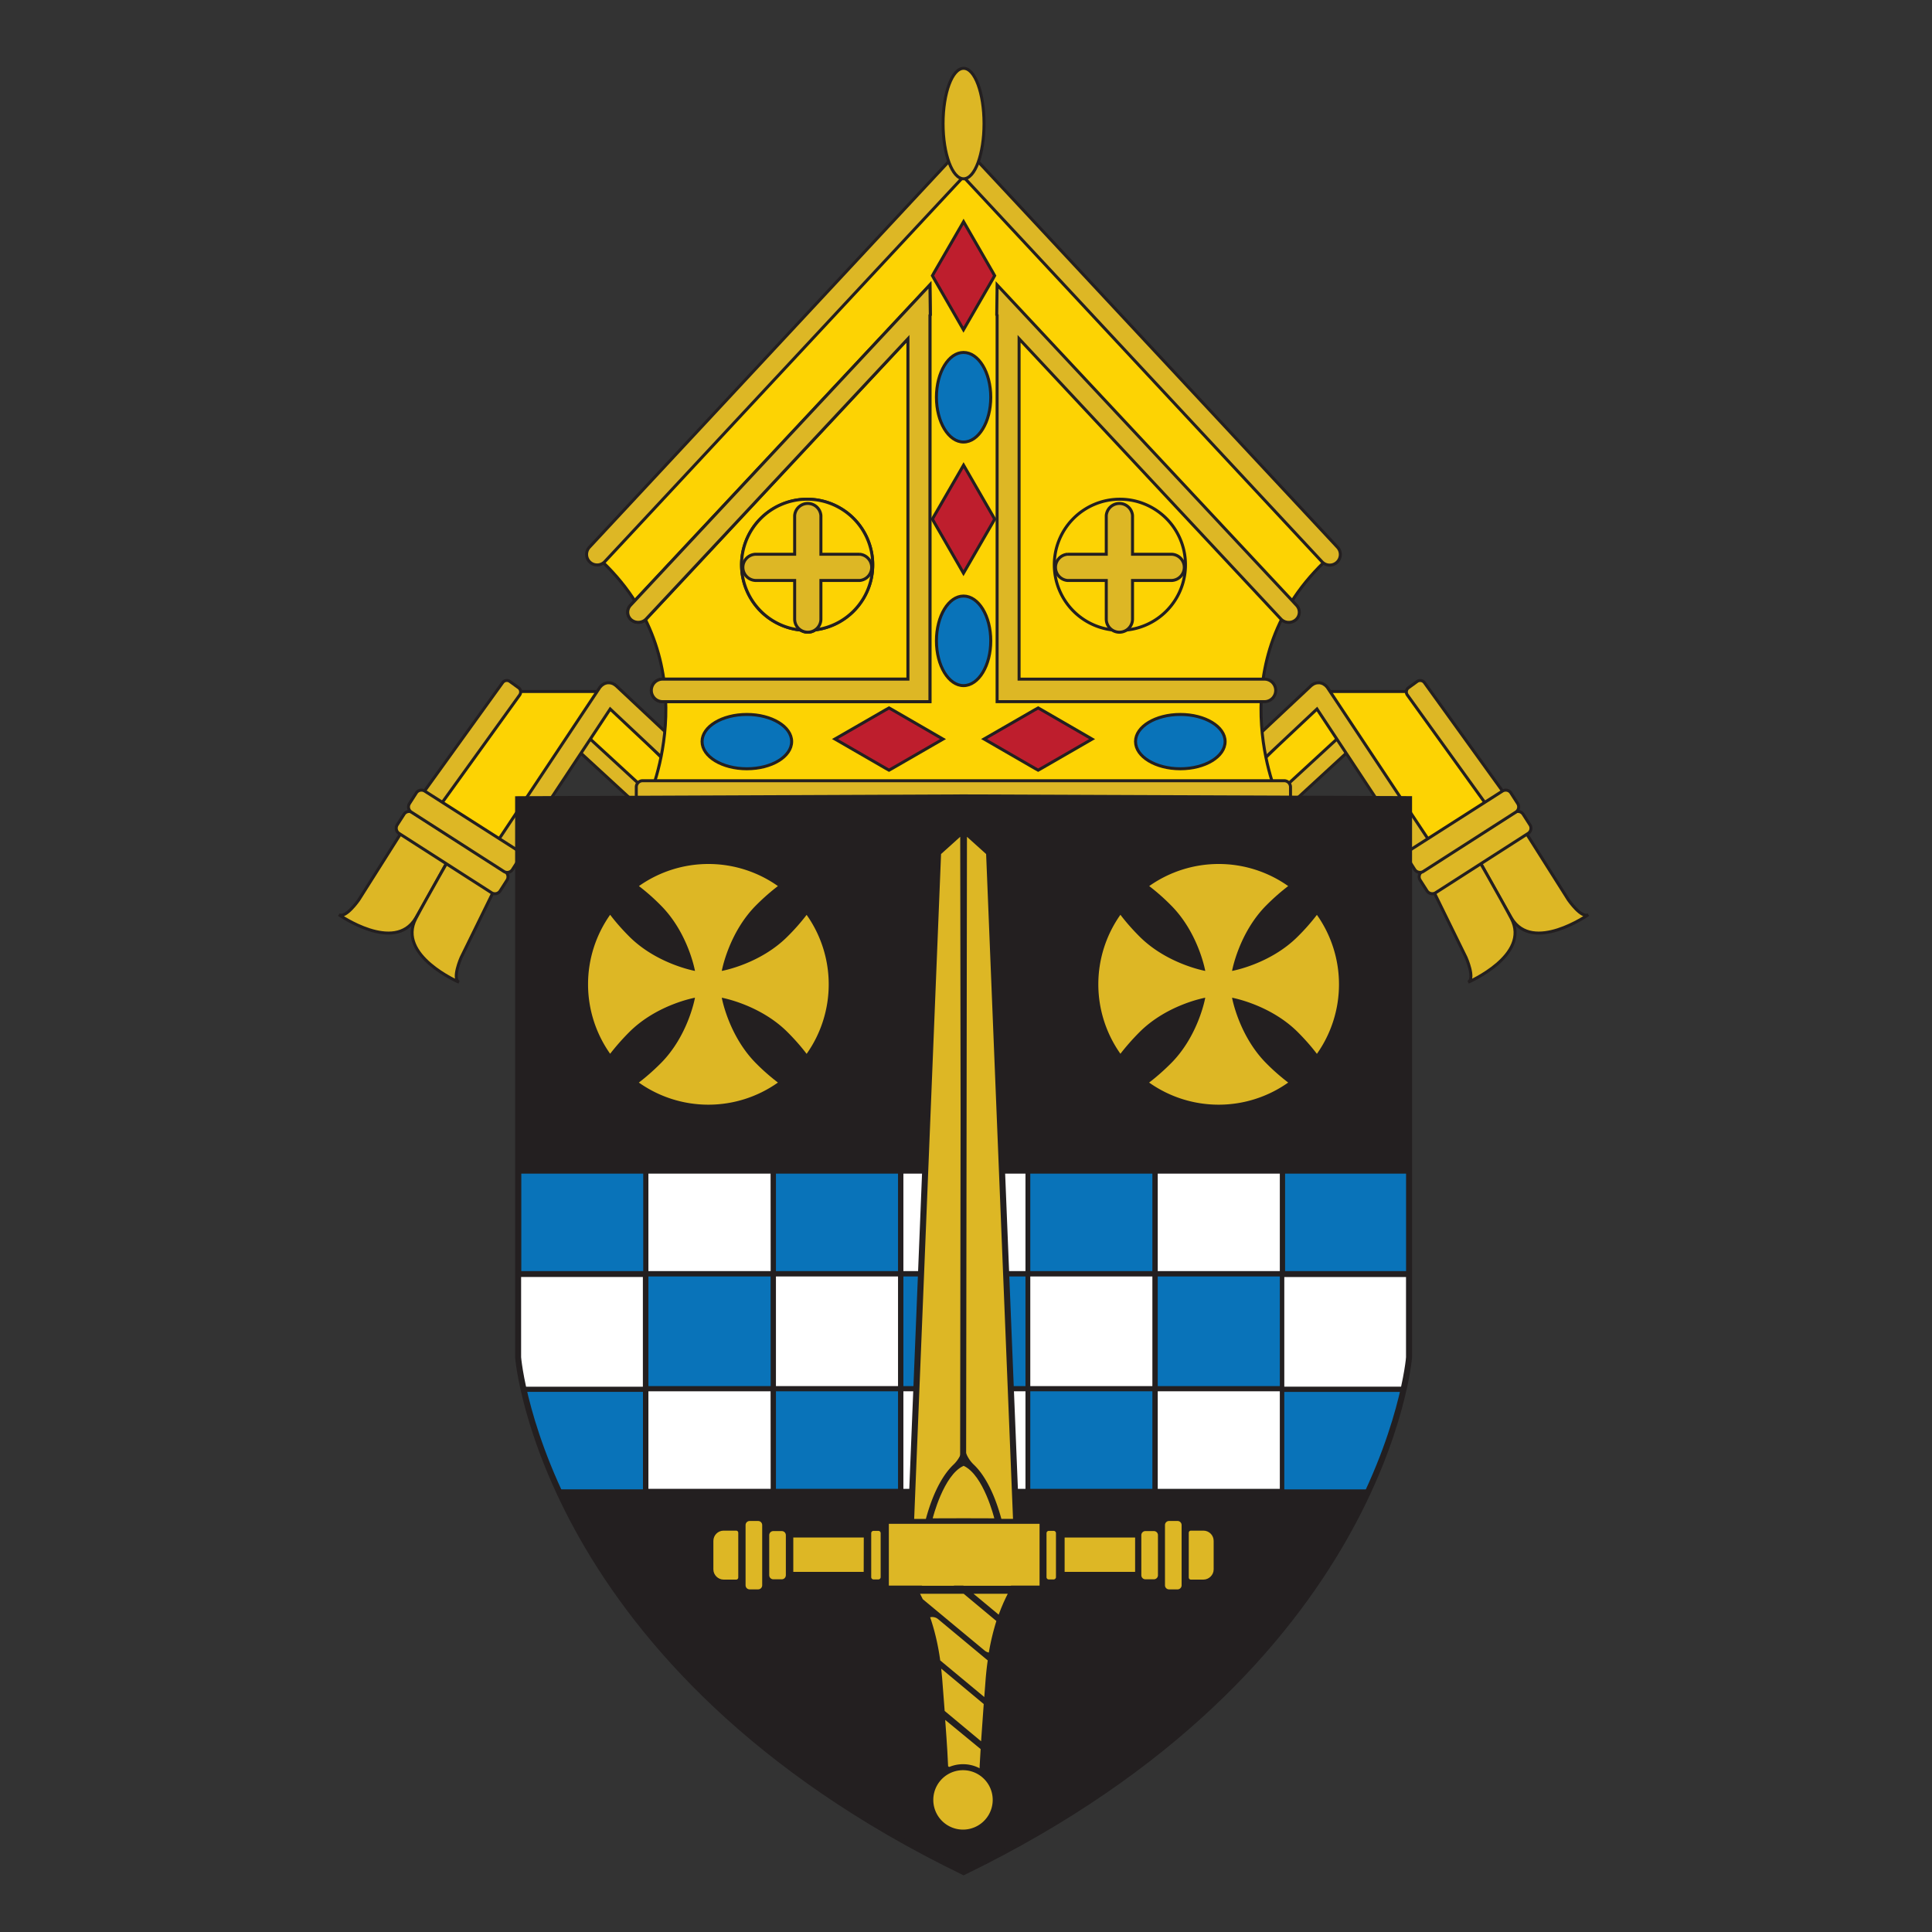 <?xml version="1.0" ?>
<svg xmlns="http://www.w3.org/2000/svg" viewBox="0 0 132.29 132.29" version="1.2" baseProfile="tiny-ps">
	
  
	<rect x="0" y="0" width="132.29" height="132.29" fill="#333333" stroke="none"/>
	
  
	<title>Catholic Diocese of Pittsburgh</title>
	
  
	<path transform="matrix(.622 0 0 -.622 28.07 56.08)" d="m0 0-5.63-8.9s-1.45-2.1-2.2-1.63c0 0 6.13-4.3 8.47-.38C1.9-8.79 5-3.1 5-3.1z" fill="#ddb725" stroke="#231f20" stroke-miterlimit="10" stroke-width=".33"/>
	
  
	<path transform="matrix(.622 0 0 -.622 34.46 59.68)" d="m0 0-4.64-9.46s-1.03-2.33-.23-2.72c0 0-6.88 2.96-4.76 7.01 1.15 2.19 4.37 7.8 4.37 7.8z" fill="#ddb725" stroke="#231f20" stroke-miterlimit="10" stroke-width=".33"/>
	
  
	<path transform="matrix(.622 0 0 -.622 41.53 48.2)" d="m0 0 6.5-6.6L6.28-9l-2.67-.14-6.18 6.07z" fill="#fdd303"/>
	
  
	<path transform="matrix(.622 0 0 -.622 45.24 55.43)" d="m0 0-.63-.68a.45.45 0 0 0-.64-.03l-7.9 7.27a.45.45 0 0 0-.02.64l.63.68c.17.19.45.2.64.03L-.02.64C.15.47.16.18 0 0" fill="#ddb725" stroke="#231f20" stroke-miterlimit="10" stroke-width=".33"/>
	
  
	<path transform="matrix(.622 0 0 -.622 41.44 47.35)" d="M0 0h-10.18l-9.5-13.43 7.57-3.68z" fill="#fdd303" stroke="#231f20" stroke-miterlimit="10" stroke-width=".33"/>
	
  
	<g fill="#ddb725" stroke="#231f20" stroke-miterlimit="10" stroke-width=".33">
		
    
		<path transform="matrix(.622 0 0 -.622 27.81 56.52)" d="m0 0 .95-.69a.57.57 0 0 1 .8.13L12.5 14.36c.18.26.13.62-.13.8l-.95.69a.57.57 0 0 1-.8-.13L-.13.8A.57.57 0 0 1 0 0"/>
		
    
		<path transform="matrix(.622 0 0 -.622 49.06 53.4)" d="m0 0-11.07 10.38-.1.07-.02.03h-.02a1.1 1.1 0 0 1-.33.16l-.1.03-.1.01-.14.01h-.08l-.14-.02-.07-.02-.15-.05-.05-.02-.15-.1-.03-.01-.16-.14-.01-.02-.1-.1-12.52-18.83c-.37-.52-.25-1.25.26-1.62s1.25-.26 1.62.26L-11.7 7.8-1.59-1.7c.47-.44 1.2-.42 1.64.05C.5-1.18.47-.44 0 0"/>
		
    
		<path transform="matrix(.622 0 0 -.622 33.66 61.13)" d="m0 0-10.18 6.53c-.32.2-.41.62-.21.94l.75 1.17c.2.32.63.4.94.2L1.5 2.33c.31-.2.4-.63.2-.94L.94.2A.68.68 0 0 0 0 0"/>
		
    
		<path transform="matrix(.622 0 0 -.622 34.5 59.67)" d="m0 0-10.18 6.53c-.32.2-.41.62-.21.94l.75 1.17c.2.32.63.4.94.2L1.5 2.33c.31-.2.4-.63.2-.94L.94.2A.68.68 0 0 0 0 0"/>
		
    
		<path transform="matrix(.622 0 0 -.622 103.89 56.08)" d="m0 0 5.63-8.9s1.45-2.1 2.2-1.63c0 0-6.13-4.3-8.47-.38C-1.9-8.79-5-3.1-5-3.1z"/>
		
    
		<path transform="matrix(.622 0 0 -.622 97.5 59.68)" d="m0 0 4.64-9.46s1.03-2.33.23-2.72c0 0 6.88 2.96 4.76 7.01-1.15 2.19-4.37 7.8-4.37 7.8z"/>
		
  
	</g>
	
  
	<path transform="matrix(.622 0 0 -.622 90.43 48.2)" d="m0 0-6.5-6.6.22-2.4 2.67-.14 6.18 6.07z" fill="#fdd303"/>
	
  
	<path transform="matrix(.622 0 0 -.622 86.72 55.43)" d="m0 0 .63-.68c.17-.19.46-.2.64-.03l7.9 7.27c.18.17.2.46.02.64l-.63.68a.46.46 0 0 1-.64.03L.02.64A.45.45 0 0 1 0 0" fill="#ddb725" stroke="#231f20" stroke-miterlimit="10" stroke-width=".33"/>
	
  
	<path transform="matrix(.622 0 0 -.622 90.52 47.35)" d="M0 0h10.18l9.5-13.43-7.57-3.68z" fill="#fdd303" stroke="#231f20" stroke-miterlimit="10" stroke-width=".33"/>
	
  
	<g fill="#ddb725" stroke="#231f20" stroke-miterlimit="10" stroke-width=".33">
		
    
		<path transform="matrix(.622 0 0 -.622 104.14 56.52)" d="m0 0-.95-.69a.57.57 0 0 0-.8.13L-12.5 14.36a.57.57 0 0 0 .13.8l.95.69c.26.18.62.12.8-.13L.13.8A.57.57 0 0 0 0 0"/>
		
    
		<path transform="matrix(.622 0 0 -.622 82.9 53.4)" d="m0 0 11.07 10.38.1.07.02.03h.02a1.1 1.1 0 0 0 .33.16l.1.03.1.01.14.01h.08l.14-.02.07-.02.15-.05.05-.02.15-.1.03-.01.16-.14.01-.02.1-.1L25.33-8.62c.37-.52.25-1.25-.26-1.62s-1.25-.26-1.62.26L11.7 7.8 1.59-1.7a1.16 1.16 0 0 0-1.64.05C-.5-1.18-.47-.44 0 0"/>
		
    
		<path transform="matrix(.622 0 0 -.622 98.3 61.13)" d="m0 0 10.18 6.53c.32.2.41.62.21.94l-.75 1.17c-.2.32-.63.4-.94.2L-1.5 2.33a.68.68 0 0 1-.2-.94L-.94.2c.2-.3.62-.4.94-.2"/>
		
    
		<path transform="matrix(.622 0 0 -.622 97.46 59.67)" d="m0 0 10.18 6.53c.32.2.41.62.21.94l-.75 1.17c-.2.32-.63.4-.94.2L-1.5 2.33a.68.68 0 0 1-.2-.94L-.94.2c.2-.3.62-.4.94-.2"/>
		
  
	</g>
	
  
	<path transform="matrix(.622 0 0 -.622 91.03 38.15)" d="m0 0-40.28 43.99v.03l-.01-.01-.02.01V44L-80.58 0c12.56-11.38 5.62-26.58 5.62-26.58h69.34S-12.56-11.38 0 0" fill="#fdd303"/>
	
  
	<path transform="matrix(.622 0 0 -.622 91.03 38.15)" d="m0 0-40.28 43.99v.03l-.01-.01-.02.01V44L-80.58 0c12.56-11.38 5.62-26.58 5.62-26.58h69.34S-12.56-11.38 0 0z" fill="none" stroke="#231f20" stroke-miterlimit="10" stroke-width=".33"/>
	
  
	<g stroke="#231f20" stroke-width=".33">
		
    
		<path transform="matrix(.622 0 0 -.622 91.58 37.47)" d="m0 0-40.33 43.28-.02.01c0 .02-.02.03-.03.04l-.09.07-.06.04-.13.08-.07.03-.13.05-.09.02-.12.02a.9.9 0 0 1-.33-.02l-.1-.02a1.09 1.09 0 0 1-.12-.05c-.03 0-.05-.02-.07-.03a1.08 1.08 0 0 1-.14-.08l-.05-.04-.1-.07-.03-.04-.02-.01L-82.35 0a1.16 1.16 0 0 1 1.7-1.58l39.47 42.36L-1.7-1.6A1.16 1.16 0 1 1 0 0" fill="#ddb725" stroke-miterlimit="10"/>
		
    
		<path transform="matrix(.622 0 0 -.622 63.7 21.56)" d="m0 0-.04 3.3L-33-31.97a1.1 1.1 0 0 1 .07-1.59c.48-.41 1.21-.38 1.65.08L-2.46-2.63V-40.1h-27.01a1.24 1.24 0 1 1 0-2.48H-.04V-.04z" fill="#ddb725" stroke-miterlimit="10"/>
		
    
		<path transform="matrix(.622 0 0 -.622 50.78 38.84)" d="M0 0a7.22 7.22 0 1 0 14.43 0A7.22 7.22 0 0 0 0 0" fill="#fdd303" stroke-miterlimit="15"/>
		
    
		<path transform="matrix(.622 0 0 -.622 58.86 37.95)" d="M0 0h-4.26v4.26a1.45 1.45 0 0 1-2.89 0V0h-4.25c-.8 0-1.45-.65-1.45-1.44 0-.8.65-1.45 1.45-1.45h4.25v-4.25a1.44 1.44 0 1 1 2.89 0v4.25H0A1.45 1.45 0 0 1 0 0" fill="#ddb725" stroke-miterlimit="15"/>
		
    
		<path transform="matrix(.622 0 0 -.622 63.7 21.56)" d="m0 0-.04 3.3L-33-31.97a1.1 1.1 0 0 1 .07-1.59c.48-.41 1.21-.38 1.65.08L-2.46-2.63V-40.1h-27.01a1.24 1.24 0 1 1 0-2.48H-.04V-.04z" fill="#ddb725" stroke-miterlimit="10"/>
		
    
		<path transform="matrix(.622 0 0 -.622 50.78 38.84)" d="M0 0a7.22 7.22 0 1 0 14.43 0A7.22 7.22 0 0 0 0 0" fill="#fdd303" stroke-miterlimit="15"/>
		
    
		<path transform="matrix(.622 0 0 -.622 58.86 37.95)" d="M0 0h-4.26v4.26a1.45 1.45 0 0 1-2.89 0V0h-4.25c-.8 0-1.45-.65-1.45-1.44 0-.8.65-1.45 1.45-1.45h4.25v-4.25a1.44 1.44 0 1 1 2.89 0v4.25H0A1.45 1.45 0 0 1 0 0" fill="#ddb725" stroke-miterlimit="15"/>
		
    
		<path transform="matrix(.622 0 0 -.622 68.25 21.56)" d="m0 0 .04 3.3L33-31.97a1.1 1.1 0 0 0-.07-1.59 1.19 1.19 0 0 0-1.65.08L2.46-2.63V-40.1h27.01a1.24 1.24 0 1 0 0-2.48H.04V-.04z" fill="#ddb725" stroke-miterlimit="10"/>
		
    
		<path transform="matrix(.622 0 0 -.622 81.17 38.84)" d="M0 0a7.22 7.22 0 1 1-14.43 0A7.22 7.22 0 0 1 0 0" fill="#fdd303" stroke-miterlimit="15"/>
		
    
		<path transform="matrix(.622 0 0 -.622 73.1 37.95)" d="M0 0h4.26v4.26a1.45 1.45 0 0 0 2.89 0V0h4.25c.8 0 1.45-.65 1.45-1.44 0-.8-.65-1.45-1.45-1.45H7.15v-4.25a1.44 1.44 0 1 0-2.89 0v4.25H0A1.45 1.45 0 0 0 0 0" fill="#ddb725" stroke-miterlimit="15"/>
		
    
		<path transform="matrix(.622 0 0 -.622 87.93 55.2)" d="M0 0h-70.62a.7.7 0 0 0-.7.7v1.4c0 .39.32.7.7.7H0a.7.7 0 0 0 .7-.7V.7A.7.7 0 0 0 0 0" fill="#ddb725" stroke-miterlimit="10"/>
		
  
	</g>
	
  
	<g fill="#be1e2d">
		
    
		<path transform="matrix(.622 0 0 -.622 63.97 19.1)" d="m0 0-.2.36.2.36L3.23 6.3 6.45.72l.2-.36-.2-.36-3.23-5.59Z" stroke="#231f20" stroke-miterlimit="10" stroke-width=".33"/>
		
    
		<path transform="matrix(.622 0 0 -.622 65.98 22.12)" d="m0 0 3.02 5.23h-6.04zm3.02 5.23h-6.04L0 10.45z"/>
		
    
		<path transform="matrix(.622 0 0 -.622 63.97 35.77)" d="m0 0-.2.36.2.36L3.23 6.3 6.45.72l.2-.36-.2-.36-3.23-5.59Z" stroke="#231f20" stroke-miterlimit="10" stroke-width=".33"/>
		
    
		<path transform="matrix(.622 0 0 -.622 65.98 38.8)" d="m0 0 3.02 5.23h-6.04zm3.02 5.23h-6.04L0 10.45z"/>
		
    
		<path transform="matrix(.622 0 0 -.622 60.65 48.6)" d="m0 0 .36.2.36-.2L6.3-3.23.72-6.45l-.36-.2-.36.2-5.59 3.23Z" stroke="#231f20" stroke-miterlimit="10" stroke-width=".33"/>
		
    
		<path transform="matrix(.622 0 0 -.622 57.62 50.6)" d="m0 0 5.23-3.02v6.04zm5.23-3.02v6.04L10.45 0z"/>
		
    
		<path transform="matrix(.622 0 0 -.622 70.86 48.6)" d="m0 0 .36.2.36-.2L6.3-3.23.72-6.45l-.36-.2-.36.2-5.59 3.23Z" stroke="#231f20" stroke-miterlimit="10" stroke-width=".33"/>
		
    
		<path transform="matrix(.622 0 0 -.622 67.84 50.6)" d="m0 0 5.23-3.02v6.04zm5.23-3.02v6.04L10.45 0z"/>
		
  
	</g>
	
  
	<g fill="#0973b9" stroke="#231f20" stroke-miterlimit="10" stroke-width=".33">
		
    
		<path transform="matrix(.622 0 0 -.622 67.84 27.2)" d="M0 0c0-2.72-1.34-4.93-3-4.93-1.64 0-2.98 2.2-2.98 4.93S-4.64 4.93-3 4.93C-1.34 4.93 0 2.73 0 0"/>
		
    
		<path transform="matrix(.622 0 0 -.622 67.84 43.88)" d="M0 0c0-2.72-1.34-4.93-3-4.93-1.64 0-2.98 2.2-2.98 4.93S-4.64 4.93-3 4.93C-1.34 4.93 0 2.73 0 0"/>
		
    
		<path transform="matrix(.622 0 0 -.622 51.14 52.64)" d="M0 0c-2.72 0-4.93 1.34-4.93 3 0 1.64 2.2 2.98 4.93 2.98S4.93 4.64 4.93 3C4.93 1.34 2.73 0 0 0"/>
		
    
		<path transform="matrix(.622 0 0 -.622 80.82 52.64)" d="M0 0c-2.72 0-4.93 1.34-4.93 3 0 1.64 2.2 2.98 4.93 2.98S4.93 4.64 4.93 3C4.93 1.34 2.73 0 0 0"/>
		
  
	</g>
	
  
	<path transform="matrix(.622 0 0 -.622 67.38 8.46)" d="M0 0c0-3.36-1-6.08-2.25-6.08S-4.51-3.36-4.51 0s1.01 6.08 2.26 6.08C-1.01 6.08 0 3.36 0 0" fill="#ddb725" stroke="#231f20" stroke-linecap="round" stroke-linejoin="round" stroke-miterlimit="10" stroke-width=".33"/>
	
  
	<g fill="#231f20">
		
    
		<path transform="matrix(.622 0 0 -.622 65.98 54.6)" d="m0 0-49.04-.2v-61.44S-46.37-95.79 0-118.3c46.37 22.52 49.04 56.67 49.04 56.67V-.19z"/>
		
    
		<path transform="matrix(.622 0 0 -.622 65.98 54.6)" d="m0 0-49.04-.2v-61.44S-46.37-95.79 0-118.3c46.37 22.52 49.04 56.67 49.04 56.67V-.19z"/>
		
    
		<path transform="matrix(.622 0 0 -.622 65.98 54.6)" d="m0 0-49.04-.2v-61.44S-46.37-95.79 0-118.3c46.37 22.52 49.04 56.67 49.04 56.67V-.19z"/>
		
    
		<path transform="matrix(.622 0 0 -.622 65.98 54.6)" d="m0 0-49.04-.2v-61.44S-46.37-95.79 0-118.3c46.37 22.52 49.04 56.67 49.04 56.67V-.19z"/>
		
    
		<path transform="matrix(.622 0 0 -.622 65.98 54.6)" d="m0 0-49.04-.2v-61.44S-46.37-95.79 0-118.3c46.37 22.52 49.04 56.67 49.04 56.67V-.19z"/>
		
  
	</g>
	
  
	<path transform="matrix(.622 0 0 -.622 2.04 156.52)" d="M67.53 111.71H54.09v10.73h13.44z" fill="#0973b9"/>
	
  
	<path transform="matrix(.622 0 0 -.622 38.26 101.98)" d="M0 0h9.27v10.73h-13C-3.14 8.15-2.04 4.43 0 0" fill="#0973b9"/>
	
  
	<g fill="#fff">
		
    
		<path transform="matrix(.622 0 0 -.622 35.66 93.97)" d="M0 0c.08-.45.18-.97.31-1.58h13.13V10.5H0z"/>
		
    
		<path transform="matrix(.622 0 0 -.622 2.04 156.52)" d="M81.56 111.71H68.1v10.73h13.45z"/>
		
    
		<path transform="matrix(.622 0 0 -.622 2.04 156.52)" d="M81.56 87.74H68.1v10.74h13.45z"/>
		
  
	</g>
	
  
	<g fill="#0973b9">
		
    
		<path transform="matrix(.622 0 0 -.622 2.04 156.52)" d="M81.56 99.05H68.1v12.07h13.45z"/>
		
    
		<path transform="matrix(.622 0 0 -.622 2.04 156.52)" d="M95.58 111.71H82.14v10.73h13.44z"/>
		
    
		<path transform="matrix(.622 0 0 -.622 2.04 156.52)" d="M95.58 87.74H82.14v10.74h13.44z"/>
		
  
	</g>
	
  
	<g fill="#fff">
		
    
		<path transform="matrix(.622 0 0 -.622 2.04 156.52)" d="M95.58 99.05H82.14v12.07h13.44z"/>
		
    
		<path transform="matrix(.622 0 0 -.622 2.04 156.52)" d="M109.61 111.71H96.17v10.73h13.44z"/>
		
    
		<path transform="matrix(.622 0 0 -.622 2.04 156.52)" d="M109.61 87.74H96.17v10.74h13.44z"/>
		
  
	</g>
	
  
	<g fill="#0973b9">
		
    
		<path transform="matrix(.622 0 0 -.622 2.04 156.52)" d="M109.61 99.05H96.17v12.07h13.44z"/>
		
    
		<path transform="matrix(.622 0 0 -.622 2.04 156.52)" d="M123.58 111.71h-13.44v10.73h13.44z"/>
		
    
		<path transform="matrix(.622 0 0 -.622 2.04 156.52)" d="M123.58 87.74h-13.44v10.74h13.44z"/>
		
  
	</g>
	
  
	<g fill="#fff">
		
    
		<path transform="matrix(.622 0 0 -.622 2.04 156.52)" d="M123.58 99.05h-13.44v12.07h13.44z"/>
		
    
		<path transform="matrix(.622 0 0 -.622 2.04 156.52)" d="M137.61 111.71h-13.44v10.73h13.44z"/>
		
    
		<path transform="matrix(.622 0 0 -.622 2.04 156.52)" d="M137.61 87.74h-13.44v10.74h13.44z"/>
		
  
	</g>
	
  
	<g fill="#0973b9">
		
    
		<path transform="matrix(.622 0 0 -.622 2.04 156.52)" d="M137.61 99.05h-13.44v12.07h13.44z"/>
		
    
		<path transform="matrix(.622 0 0 -.622 2.04 156.52)" d="M151.63 111.71h-13.44v10.73h13.44z"/>
		
    
		<path transform="matrix(.622 0 0 -.622 87.94 95.31)" d="M0 0v-10.73h9.33A56.92 56.92 0 0 1 13.06 0z"/>
		
  
	</g>
	
  
	<path transform="matrix(.622 0 0 -.622 87.94 94.95)" d="M0 0h13.2c.1.46.17.88.24 1.25v10.82H0z" fill="#fff"/>
	
  
	<path transform="matrix(.622 0 0 -.622 65.98 54.6)" d="m0 0-49.04-.2v-61.44S-46.37-95.79 0-118.3c46.37 22.52 49.04 56.67 49.04 56.67V-.19z" fill="none" stroke="#231f20" stroke-miterlimit="10" stroke-width=".66"/>
	
  
	<g fill="#ddb725">
		
    
		<path transform="matrix(.622 0 0 -.622 51.78 72.82)" d="M0 0c-3.04 3.04-3.79 7.24-3.79 7.24s4.2-.75 7.24-3.79c.8-.8 1.5-1.6 2.1-2.39a13.25 13.25 0 0 1 0 15.3 23 23 0 0 0-2.1-2.38c-3.04-3.05-7.24-3.79-7.24-3.79s.75 4.2 3.79 7.24c.8.8 1.6 1.5 2.39 2.1a13.25 13.25 0 0 1-15.3 0 23 23 0 0 0 2.38-2.1c3.05-3.04 3.79-7.24 3.79-7.24s-4.2.75-7.24 3.79c-.8.8-1.5 1.6-2.1 2.39a13.25 13.25 0 0 1 0-15.3c.6.77 1.3 1.58 2.1 2.38 3.05 3.05 7.24 3.79 7.24 3.79s-.74-4.2-3.79-7.24c-.8-.8-1.6-1.5-2.39-2.1a13.25 13.25 0 0 1 15.31 0C1.61-1.5.79-.8 0 0"/>
		
    
		<path transform="matrix(.622 0 0 -.622 86.72 72.82)" d="M0 0c-3.04 3.04-3.79 7.24-3.79 7.24s4.2-.75 7.24-3.79c.8-.8 1.5-1.6 2.1-2.39a13.25 13.25 0 0 1 0 15.3 23 23 0 0 0-2.1-2.38c-3.04-3.05-7.24-3.79-7.24-3.79s.75 4.2 3.79 7.24c.8.8 1.6 1.5 2.39 2.1a13.25 13.25 0 0 1-15.3 0 23 23 0 0 0 2.38-2.1c3.05-3.04 3.79-7.24 3.79-7.24s-4.2.75-7.24 3.79c-.8.8-1.5 1.6-2.1 2.39a13.25 13.25 0 0 1 0-15.3c.6.77 1.3 1.58 2.1 2.38 3.05 3.05 7.24 3.79 7.24 3.79s-.74-4.2-3.79-7.24c-.8-.8-1.6-1.5-2.39-2.1a13.25 13.25 0 0 1 15.31 0C1.61-1.5.79-.8 0 0"/>
		
    
		<path transform="matrix(.622 0 0 -.622 62.38 104.18)" d="m0 0 2.98 73.67 2.77 2.5L5.85 0Z"/>
		
  
	</g>
	
  
	<path transform="matrix(.622 0 0 -.622 66.16 56.37)" d="m0 0-1.1-1-2.12-1.9-.2-.18-.02-.28-2.96-73.19-.02-.69H.1v.67L0-1.5zm-.66-1.49.1-75.09h-5.17l2.96 73.19z" fill="#231f20"/>
	
  
	<path transform="matrix(.622 0 0 -.622 65.94 104.18)" d="m0 0 .1 76.16 2.78-2.49L5.85 0Z" fill="#ddb725"/>
	
  
	<path transform="matrix(.622 0 0 -.622 65.8 56.37)" d="M0 0v-1.49l-.1-75.09v-.66h6.52l-.02.69L3.44-3.36l-.01.28-.21.18L1.1-1zm.66-1.49 2.11-1.9 2.96-73.19H.56z" fill="#231f20"/>
	
  
	<path transform="matrix(.622 0 0 -.622 66.67 100.28)" d="M0 0a3.5 3.5 0 0 0-1.07 2.33l-.04.7-.03-.7A3.5 3.5 0 0 0-2.21 0c-.87-.82-2.15-2.57-3.1-6.17l.23-.25h7.95l.23.25C2.15-2.57.87-.82 0 0" fill="#231f20"/>
	
  
	<g fill="#ddb725">
		
    
		<path transform="matrix(.622 0 0 -.622 65.98 100.37)" d="M0 0c-2.22-1-3.4-5.78-3.4-5.78l3.4.01 3.38-.01S2.21-1 0 0"/>
		
    
		<path transform="matrix(.622 0 0 -.622 2.04 156.52)" d="M111.16 77.09H94.57v6.8h16.59z"/>
		
    
		<path transform="matrix(.622 0 0 -.622 60.14 108.15)" d="M0 0h-.52a.26.26 0 0 0-.26.26V5.1c0 .14.12.25.26.25H0c.14 0 .26-.11.26-.25V.26A.26.26 0 0 0 0 0"/>
		
    
		<path transform="matrix(.622 0 0 -.622 2.04 156.52)" d="M91.8 78.6h-7.75v3.78h7.76z"/>
		
    
		<path transform="matrix(.622 0 0 -.622 53.53 108.14)" d="M0 0h-.93c-.25 0-.45.2-.45.45v4.41c0 .25.2.45.45.45H0c.25 0 .45-.2.45-.45V.46C.45.2.25 0 0 0"/>
		
    
		<path transform="matrix(.622 0 0 -.622 51.91 108.83)" d="M0 0h-.93c-.25 0-.45.2-.45.45v6.63c0 .25.2.45.45.45H0c.25 0 .45-.2.45-.45V.45C.45.2.25 0 0 0"/>
		
    
		<path transform="matrix(.622 0 0 -.622 49.55 108.16)" d="M0 0h1.39c.12 0 .22.1.22.23v4.93c0 .13-.1.23-.22.23H0c-.62 0-1.13-.5-1.13-1.13V1.12C-1.13.51-.61 0 0 0"/>
		
    
		<path transform="matrix(.622 0 0 -.622 71.82 108.15)" d="M0 0h.52c.14 0 .26.12.26.26V5.1c0 .14-.12.25-.26.25H0a.26.26 0 0 1-.26-.25V.26C-.26.1-.14 0 0 0"/>
		
    
		<path transform="matrix(.622 0 0 -.622 2.04 156.52)" d="M113.92 78.6h7.76v3.78h-7.76z"/>
		
    
		<path transform="matrix(.622 0 0 -.622 78.43 108.14)" d="M0 0h.93c.25 0 .45.2.45.45v4.41c0 .25-.2.45-.45.45H0a.45.45 0 0 1-.45-.45V.46C-.45.2-.25 0 0 0"/>
		
    
		<path transform="matrix(.622 0 0 -.622 80.05 108.83)" d="M0 0h.93c.25 0 .45.2.45.45v6.63c0 .25-.2.45-.45.45H0a.45.45 0 0 1-.45-.45V.45C-.45.2-.25 0 0 0"/>
		
    
		<path transform="matrix(.622 0 0 -.622 82.4 108.16)" d="M0 0h-1.39c-.12 0-.22.1-.22.23v4.93c0 .13.1.23.22.23H0c.62 0 1.13-.5 1.13-1.13V1.12C1.13.51.61 0 0 0"/>
		
    
		<path transform="matrix(.622 0 0 -.622 65.35 108.58)" d="m0 0-1.35 1.12c-.42.35-1.06.3-1.41-.13L-3.6 0z"/>
		
    
		<path transform="matrix(.622 0 0 -.622 66 108.58)" d="M0 0h5.23L.55 3.9c-.43.35-1.07.29-1.42-.14l-.85-1.02c-.35-.43-.3-1.07.13-1.42z"/>
		
    
		<path transform="matrix(.622 0 0 -.622 64.92 120.94)" d="m0 0 3.46-2.88V-.3s.02.62.12 2.19L-.32 5.1C-.1 2.15-.02.61 0 0"/>
		
    
		<path transform="matrix(.622 0 0 -.622 63.69 110.74)" d="M0 0c.44-1.28.85-2.86 1.11-4.75l4.85-4.03.16 2.1c.06.68.13 1.32.22 1.93L.87-.2A1 1 0 0 1 0 0"/>
		
    
		<path transform="matrix(.622 0 0 -.622 66.66 109.13)" d="m0 0 2.77-2.3c.34.93.69 1.7 1 2.3z"/>
		
    
		<path transform="matrix(.622 0 0 -.622 63 109.13)" d="m0 0 .3-.6 6.83-5.67a1 1 0 0 1 .44-.2C7.79-5.16 8.09-4 8.4-3L4.8 0z"/>
		
    
		<path transform="matrix(.622 0 0 -.622 64.51 114.89)" d="m0 0 .28-3.64 4.01-3.34.29 4.1-4.68 3.9L0 0"/>
		
    
		<path transform="matrix(.622 0 0 -.622 65.94 125.47)" d="M0 0a3.6 3.6 0 1 0 0 7.2A3.6 3.6 0 0 0 0 0"/>
		
  
	</g>
	
  
	<path transform="matrix(.622 0 0 -.622 65.94 120.8)" d="M0 0a3.93 3.93 0 1 1 .01-7.86A3.93 3.93 0 0 1 0 0m0-.66A3.26 3.26 0 1 0 0-7.2 3.26 3.26 0 0 0 0-.66" fill="#231f20"/>
	

</svg>
